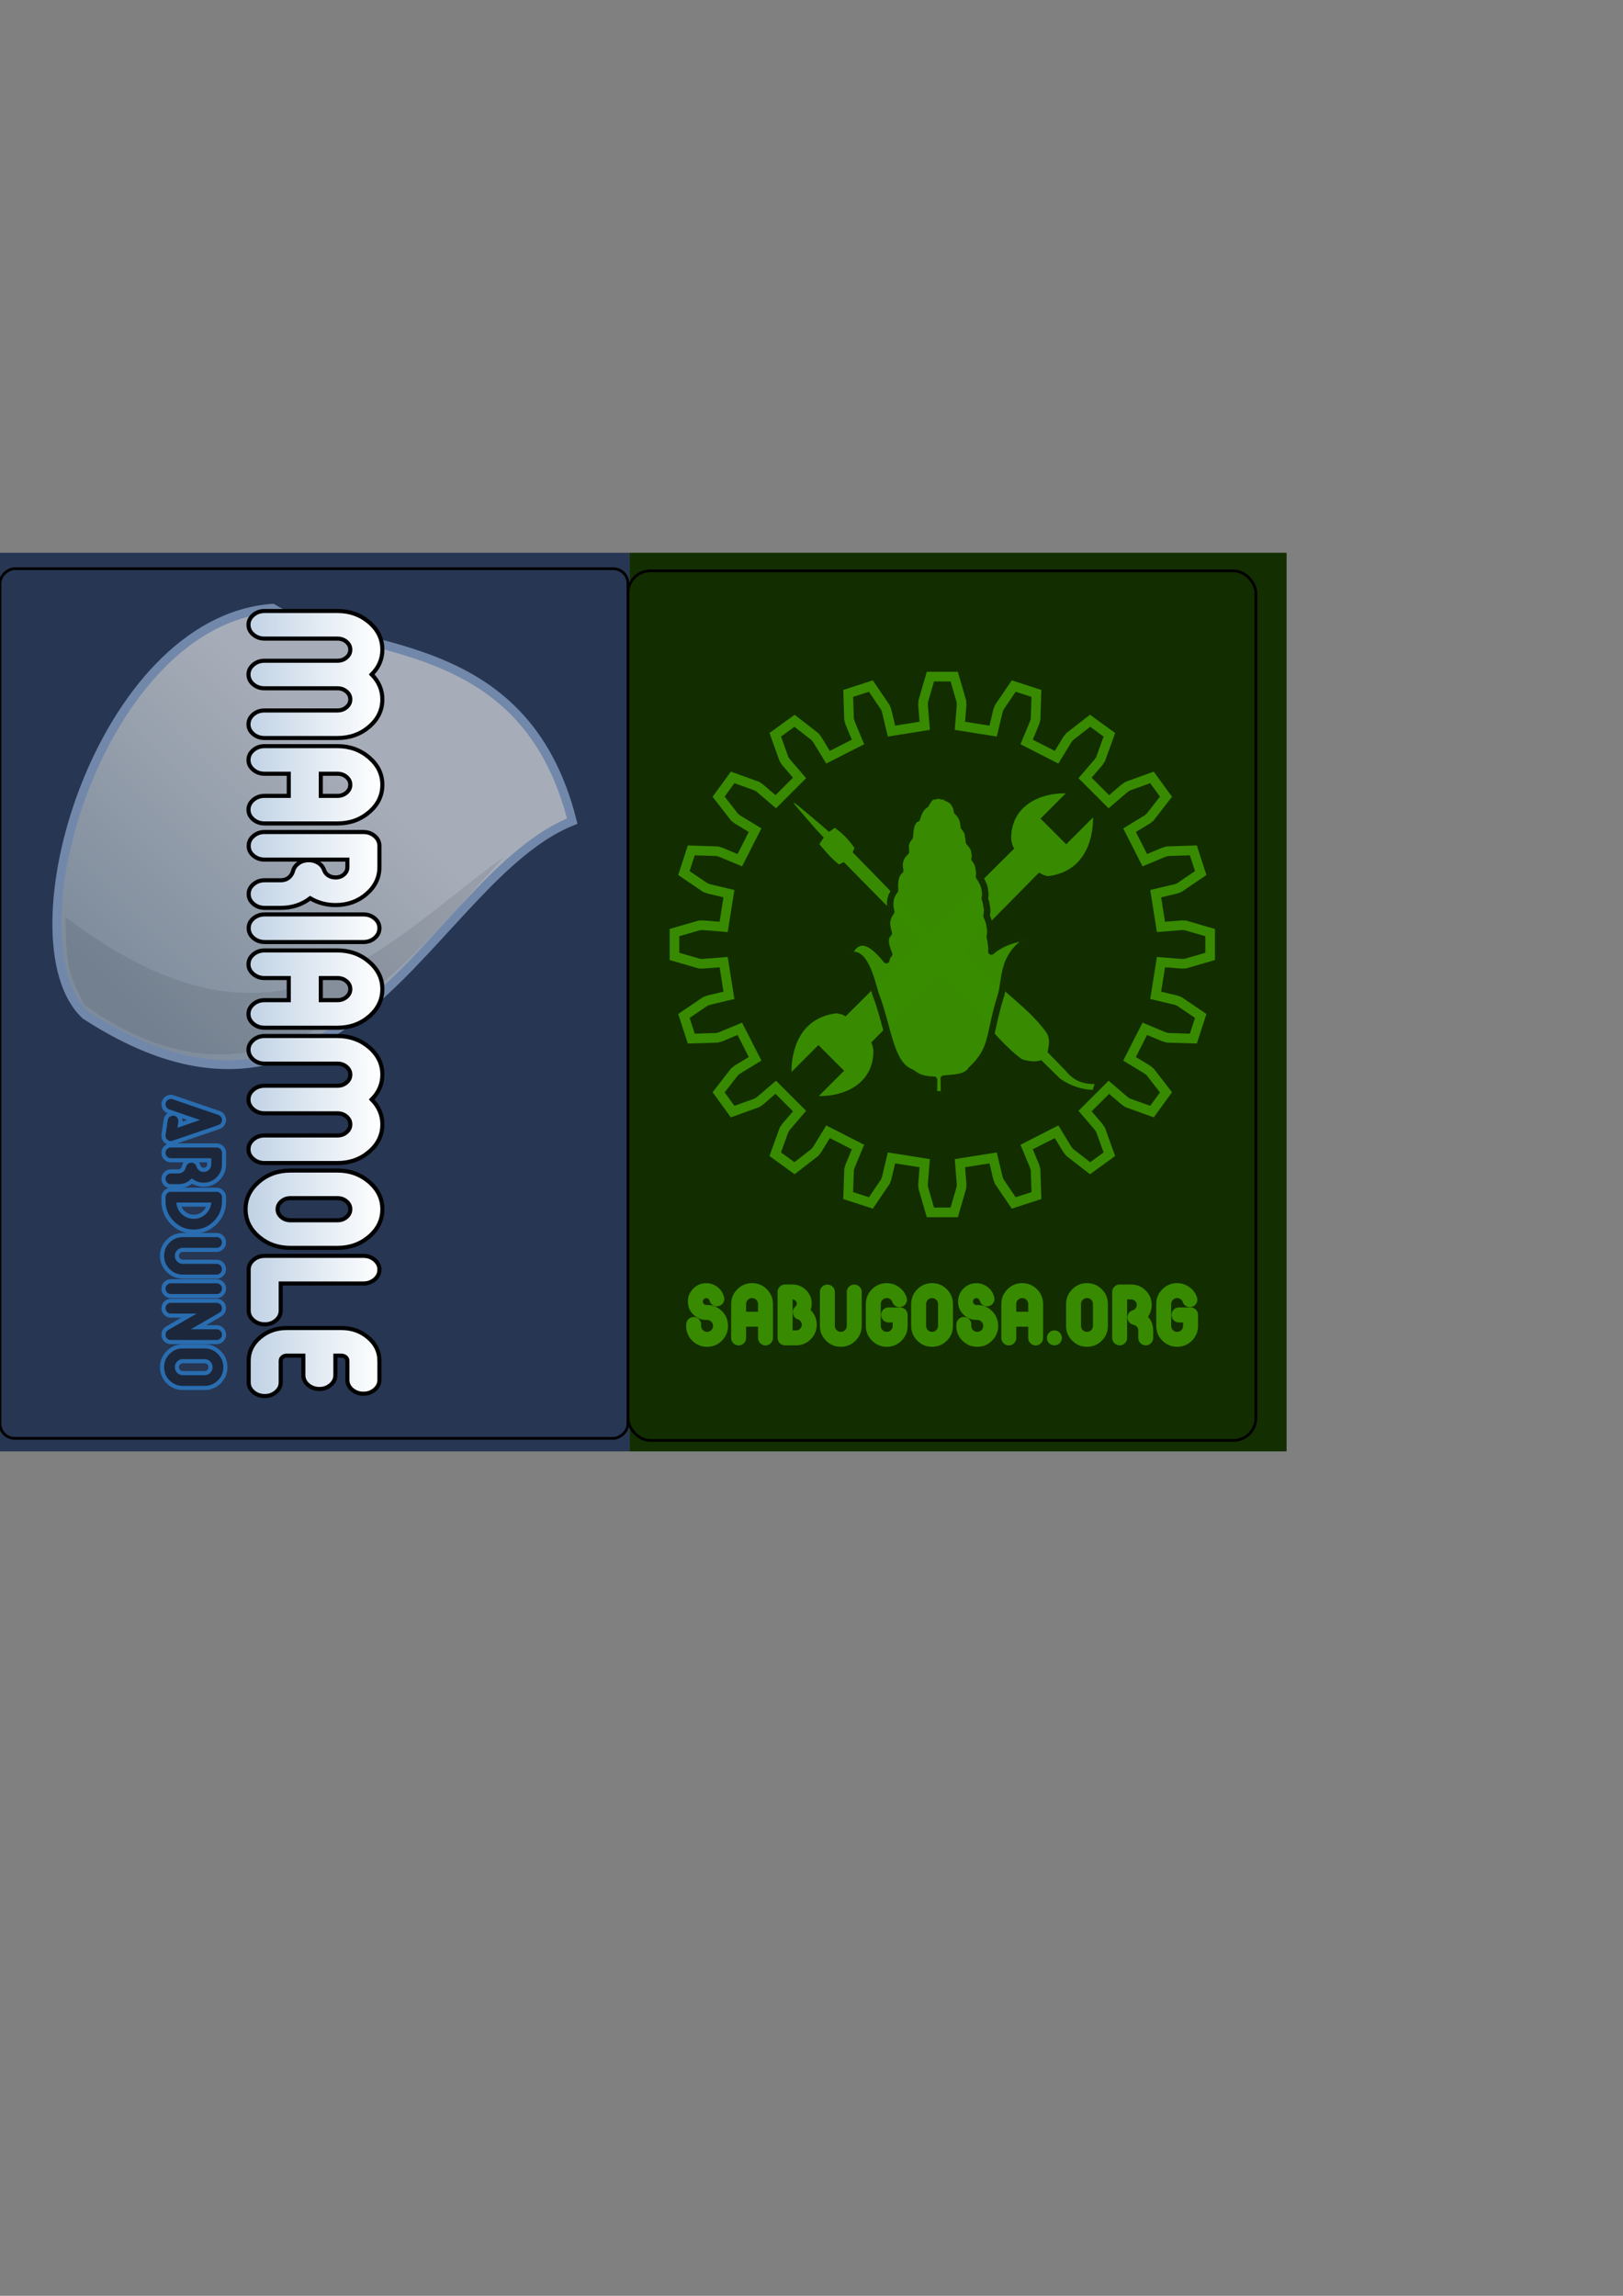 <?xml version="1.0" encoding="UTF-8" standalone="no"?>
<!-- Generator: Adobe Illustrator 17.0.0, SVG Export Plug-In . SVG Version: 6.00 Build 0)  -->

<svg
   xmlns:dc="http://purl.org/dc/elements/1.1/"
   xmlns:cc="http://creativecommons.org/ns#"
   xmlns:rdf="http://www.w3.org/1999/02/22-rdf-syntax-ns#"
   xmlns:svg="http://www.w3.org/2000/svg"
   xmlns="http://www.w3.org/2000/svg"
   xmlns:xlink="http://www.w3.org/1999/xlink"
   xmlns:sodipodi="http://sodipodi.sourceforge.net/DTD/sodipodi-0.dtd"
   xmlns:inkscape="http://www.inkscape.org/namespaces/inkscape"
   version="1.1"
   id="svg3049"
   inkscape:version="0.48.5 r10040"
   sodipodi:docname="sabugosa_logo_verde_retangular.svg"
   x="0px"
   y="0px"
   width="595.276px"
   height="841.89px"
   viewBox="0 0 595.276 841.89"
   enable-background="new 0 0 595.276 841.89"
   xml:space="preserve"><rect x="0" y="0" width="595.276" height="841.89" fill="#808080" stroke="none"/>
<defs
   id="defs2986">
	
	
		<inkscape:path-effect
   id="path-effect3880"
   bendpath-nodetypes="cc"
   vertical="false"
   scale_y_rel="false"
   prop_scale="1"
   bendpath="m 134.75,434.862 c 13.485,-129.887 146.491,-5.015 200.03,0"
   is_visible="true"
   effect="bend_path">
		</inkscape:path-effect>

		
		
			
		
			
		
			
		
			
		
		
		
		
	<linearGradient
   id="linearGradient3761-2"><stop
     style="stop-color:#ffffff;stop-opacity:1;"
     offset="0"
     id="stop3763-7" /><stop
     style="stop-color:#bfd1e4;stop-opacity:1;"
     offset="1"
     id="stop3765-5" /></linearGradient><linearGradient
   id="linearGradient3757-6"><stop
     style="stop-color:#ffffff;stop-opacity:1;"
     offset="0"
     id="stop3759-9" /><stop
     style="stop-color:#b8c6ce;stop-opacity:1;"
     offset="1"
     id="stop3761-8" /></linearGradient><linearGradient
   id="linearGradient3757"><stop
     style="stop-color:#ffffff;stop-opacity:1;"
     offset="0"
     id="stop3759" /><stop
     style="stop-color:#b8c6ce;stop-opacity:1;"
     offset="1"
     id="stop3761" /></linearGradient><linearGradient
   id="linearGradient3769-5"><stop
     style="stop-color:#ffffff;stop-opacity:1;"
     offset="0"
     id="stop3771-2" /><stop
     style="stop-color:#dec076;stop-opacity:1;"
     offset="1"
     id="stop3773-9" /></linearGradient><radialGradient
   inkscape:collect="always"
   xlink:href="#linearGradient3769"
   id="radialGradient3777"
   cx="366.259"
   cy="701.319"
   fx="366.259"
   fy="701.319"
   r="128.214"
   gradientTransform="matrix(-0.108,1.907,-1.419,-0.08,1404.826,26.135)"
   gradientUnits="userSpaceOnUse" /><linearGradient
   id="linearGradient3769"><stop
     style="stop-color:#ffffff;stop-opacity:1;"
     offset="0"
     id="stop3771" /><stop
     style="stop-color:#dec076;stop-opacity:1;"
     offset="1"
     id="stop3773" /></linearGradient><linearGradient
   id="linearGradient3757-7"><stop
     style="stop-color:#ffffff;stop-opacity:1;"
     offset="0"
     id="stop3759-4" /><stop
     style="stop-color:#b8c6ce;stop-opacity:1;"
     offset="1"
     id="stop3761-0" /></linearGradient><linearGradient
   inkscape:collect="always"
   xlink:href="#linearGradient3757-7"
   id="linearGradient5574"
   gradientUnits="userSpaceOnUse"
   x1="377.658"
   y1="627.643"
   x2="677.379"
   y2="927.643" /><linearGradient
   inkscape:collect="always"
   xlink:href="#linearGradient3761-2"
   id="linearGradient5576"
   gradientUnits="userSpaceOnUse"
   gradientTransform="matrix(0.376,0,0,0.437,-121.409,246.658)"
   x1="369.248"
   y1="137.499"
   x2="369.549"
   y2="251.005" /><linearGradient
   inkscape:collect="always"
   xlink:href="#linearGradient3757-7"
   id="linearGradient5617"
   gradientUnits="userSpaceOnUse"
   x1="377.658"
   y1="627.643"
   x2="677.379"
   y2="927.643" /><linearGradient
   inkscape:collect="always"
   xlink:href="#linearGradient3761-2"
   id="linearGradient5619"
   gradientUnits="userSpaceOnUse"
   gradientTransform="matrix(0.376,0,0,0.437,-121.409,246.658)"
   x1="369.248"
   y1="137.499"
   x2="369.549"
   y2="251.005" /><linearGradient
   inkscape:collect="always"
   xlink:href="#linearGradient3757-7-2"
   id="linearGradient5617-8"
   gradientUnits="userSpaceOnUse"
   x1="377.658"
   y1="627.643"
   x2="677.379"
   y2="927.643" /><linearGradient
   id="linearGradient3757-7-2"><stop
     style="stop-color:#ffffff;stop-opacity:1;"
     offset="0"
     id="stop3759-4-4" /><stop
     style="stop-color:#b8c6ce;stop-opacity:1;"
     offset="1"
     id="stop3761-0-5" /></linearGradient><linearGradient
   inkscape:collect="always"
   xlink:href="#linearGradient3761-2-1"
   id="linearGradient5619-5"
   gradientUnits="userSpaceOnUse"
   gradientTransform="matrix(0.376,0,0,0.437,-121.409,246.658)"
   x1="369.248"
   y1="137.499"
   x2="369.549"
   y2="251.005" /><linearGradient
   id="linearGradient3761-2-1"><stop
     style="stop-color:#ffffff;stop-opacity:1;"
     offset="0"
     id="stop3763-7-7" /><stop
     style="stop-color:#bfd1e4;stop-opacity:1;"
     offset="1"
     id="stop3765-5-1" /></linearGradient><linearGradient
   inkscape:collect="always"
   xlink:href="#linearGradient3757-7-2"
   id="linearGradient5719"
   gradientUnits="userSpaceOnUse"
   x1="377.658"
   y1="627.643"
   x2="677.379"
   y2="927.643" /><linearGradient
   inkscape:collect="always"
   xlink:href="#linearGradient3761-2-1"
   id="linearGradient5721"
   gradientUnits="userSpaceOnUse"
   gradientTransform="matrix(0.376,0,0,0.437,-121.409,246.658)"
   x1="369.248"
   y1="137.499"
   x2="369.549"
   y2="251.005" /><linearGradient
   inkscape:collect="always"
   xlink:href="#linearGradient3761-2-1"
   id="linearGradient5732"
   gradientUnits="userSpaceOnUse"
   gradientTransform="matrix(0,0.376,-0.437,0,-66.977,377.018)"
   x1="369.248"
   y1="137.499"
   x2="369.549"
   y2="251.005" /><linearGradient
   inkscape:collect="always"
   xlink:href="#linearGradient3757-7"
   id="linearGradient5795"
   gradientUnits="userSpaceOnUse"
   x1="377.658"
   y1="627.643"
   x2="677.379"
   y2="927.643" /><linearGradient
   inkscape:collect="always"
   xlink:href="#linearGradient3761-2"
   id="linearGradient5797"
   gradientUnits="userSpaceOnUse"
   gradientTransform="matrix(0.376,0,0,0.437,-121.409,246.658)"
   x1="369.248"
   y1="137.499"
   x2="369.549"
   y2="251.005" /><linearGradient
   inkscape:collect="always"
   xlink:href="#linearGradient3761-2"
   id="linearGradient5808"
   gradientUnits="userSpaceOnUse"
   gradientTransform="matrix(0,0.376,-0.437,0,199.501,224.156)"
   x1="369.248"
   y1="137.499"
   x2="369.549"
   y2="251.005" /></defs>
<sodipodi:namedview
   id="base"
   inkscape:window-x="1911"
   inkscape:window-height="1017"
   inkscape:window-width="1920"
   inkscape:current-layer="layer1"
   inkscape:window-maximized="1"
   inkscape:pageshadow="2"
   inkscape:document-units="mm"
   inkscape:pageopacity="0.0"
   inkscape:window-y="-9"
   showgrid="false"
   inkscape:cy="409.58349"
   inkscape:cx="216.89541"
   inkscape:zoom="1.4142136"
   borderopacity="1.0"
   bordercolor="#666666"
   pagecolor="#ffffff">
	</sodipodi:namedview>
<g
   id="layer1"
   inkscape:groupmode="layer"
   inkscape:label="Layer 1">
	<g
   inkscape:label="teste"
   transform="matrix(0.418,0,0,0.418,752.498,122.814)"
   id="layer5">
		</g><g
   inkscape:label="Layer 1"
   transform="matrix(0.418,0,0,0.418,752.498,122.814)"
   id="layer1-2">
		</g><g
   inkscape:label="Layer"
   transform="matrix(0.418,0,0,0.418,752.498,122.814)"
   id="layer2">
		</g><g
   id="g5777"
   transform="translate(-10,-164)"><rect
     transform="matrix(0,1,-1,0,0,0)"
     ry="0"
     y="-240.945"
     x="366.706"
     height="240.945"
     width="329.528"
     id="rect2987-2"
     style="fill:#273652;fill-opacity:1" /><rect
     transform="matrix(0,1,-1,0,0,0)"
     ry="0"
     y="-481.89"
     x="366.706"
     height="240.945"
     width="329.528"
     id="rect2987-2-7"
     style="fill:#132f00;fill-opacity:0.996" /></g><rect
   style="fill:#132f00;fill-opacity:0.996;stroke:#000000;stroke-opacity:1"
   id="rect3048"
   width="230.315"
   height="318.898"
   x="230.315"
   y="209.319"
   ry="8.25" /><g
   id="g3040"
   transform="matrix(0.94,0,0,0.94,33.037,79.137)"><path
     id="path3041-0-7-1-8"
     inkscape:connector-curvature="0"
     inkscape:export-filename="c:\Users\aporto\Desktop\carimbo.png"
     inkscape:export-xdpi="92.870003"
     inkscape:export-ydpi="92.870003"
     d="m 274.505,228.953 c -0.093,0.315 2.935,3.683 8.519,10.136 l 3.245,3.465 -1.696,2.58 c 2.161,2.554 4.077,5.014 7.634,7.924 l 1.918,-0.922 34.703,35.273 c -1.674,2.172 -3.707,4.014 -7.007,4.534 0.899,1.728 1.996,3.17 3.798,3.612 l 3.356,-0.553 c 13.839,8.637 21.693,24.466 34.593,34.02 2.774,0.879 5.331,1.151 7.56,0.368 l 7.45,7.298 c 4.225,2.841 8.428,4.14 12.649,4.312 0.223,-0.773 0.462,-1.537 0.738,-2.285 -4.188,0.06 -8.207,-1.198 -11.248,-5.123 l -7.081,-7.261 c 0.3,-2.366 1.15,-4.622 -0.258,-7.335 -8.166,-11.875 -22.322,-18.555 -33.376,-35.162 l 0.184,-3.428 c -0.483,-1.631 -1.013,-3.247 -3.098,-3.612 -1.26,3.181 -2.909,5.375 -4.684,7.224 l -34.851,-35.716 0.701,-1.732 c -3.38,-4.644 -5.538,-6.244 -7.671,-7.814 l -2.25,1.585 -3.577,-3.096 c -6.948,-5.883 -10.16,-8.608 -10.253,-8.293 z"
     style="fill:#398c00;fill-opacity:0.996" /><g
     id="g3898-4-4-7-8"
     transform="matrix(0.531,0.531,-0.531,0.531,318.829,5.426)"
     inkscape:export-filename="c:\Users\aporto\Desktop\carimbo.png"
     inkscape:export-xdpi="92.870003"
     inkscape:export-ydpi="92.870003">
			<path
   id="path3043-5-0-4-2"
   inkscape:connector-curvature="0"
   d="m 284.171,147.579 v 19.765 h -18.866 v -18.548 c -9.212,8.816 -15.906,24.467 -3.281,36.805 1.441,1.099 2.904,2.129 4.622,2.395 l -0.309,123.635 c -2.595,0.531 -3.212,1.458 -4.525,2.245 -11.235,14.436 -3.936,29.11 5.08,38.022 v -19.765 h 18.866 v 18.575 c 9.212,-8.816 15.906,-24.493 3.281,-36.832 -1.096,-0.765 -2.058,-1.598 -3.689,-2.095 l -0.757,-124.084 c 1.958,-0.434 3.572,-1.097 4.683,-2.095 11.237,-14.437 3.911,-29.11 -5.105,-38.023 z"
   style="fill:#398c00;fill-opacity:0.996" />
		</g><path
     id="rect3960-0-4"
     sodipodi:nodetypes="ccccccccccccccccccccccccccccccccccccccccccccccccccccccccc"
     inkscape:connector-curvature="0"
     inkscape:export-filename="c:\Users\aporto\Desktop\carimbo.png"
     inkscape:export-xdpi="92.870003"
     inkscape:export-ydpi="92.870003"
     d="m 333.49,225.727 c -0.523,0.079 -1.328,0.48 -2.314,0.485 -0.545,-0.064 -1.011,0.018 -1.419,0.224 -1.017,-0.006 -1.68,0.353 -2.128,0.896 v -0.336 c -0.395,-0.218 -0.563,0.441 -0.672,1.344 -0.352,0.264 -0.615,0.719 -0.784,1.269 -1.361,0.912 -2.644,2.184 -3.546,5.562 -1.631,0.6 -2.656,2.685 -2.762,7.13 -2.263,2.689 -1.518,4.121 -1.53,5.86 -2.247,1.967 -2.917,4.398 -2.239,7.279 -1.692,1.338 -2.307,3.965 -2.016,7.69 -2.25,2.829 -2.12,5.624 -1.493,8.399 -2.69,3.866 -1.439,5.937 -0.933,8.361 -1.995,1.894 -1.243,4.904 0.149,8.175 -0.605,0.593 -0.969,1.356 -1.12,2.314 -8.148,-10.339 -12.508,-7.518 -15.155,-1.419 6.886,-4.023 9.78,11.17 10.974,14.707 4.9,12.51 5.629,27.041 13.475,30.273 1.514,0.577 2.432,2.417 7.092,2.949 0.178,0.072 0.385,0.085 0.597,0.037 0.519,0.045 1.033,0.101 1.643,0.112 l -0.074,5.637 3.994,0.112 -0.112,-6.196 c 3.856,-0.338 8.785,-0.303 10.676,-3.471 8.636,-8.037 6.791,-13.18 11.273,-27.847 2.636,-7.068 -0.435,-17.943 14.446,-24.786 -6.71,1.387 -12.38,1.964 -17.843,6.533 0.114,-0.762 0.106,-1.717 -0.149,-3.098 -0.054,-0.71 -0.208,-1.604 -0.485,-2.688 0.366,-1.522 0.292,-2.816 0,-3.994 -0.131,-1.496 -0.693,-2.787 -1.232,-4.069 0.335,-1.78 0.247,-2.947 0,-3.92 -0.087,-1.218 -0.428,-2.074 -0.709,-3.024 0.305,-0.942 0.295,-1.924 0.037,-2.949 -0.057,-1.742 -0.994,-3.602 -2.277,-5.525 0.167,-0.992 0.165,-1.965 -0.112,-2.949 -0.064,-1.305 -0.536,-2.596 -1.643,-3.882 0.283,-0.775 0.26,-1.549 0,-2.314 0.06,-1.452 -0.87,-2.904 -2.202,-4.33 0.025,-0.858 -0.099,-1.52 -0.261,-2.053 -0.115,-2.057 -0.946,-2.789 -1.68,-3.77 -0.032,-0.227 -0.064,-0.449 -0.112,-0.672 -0.159,-1.943 -0.792,-3.789 -2.575,-5.375 -0.081,-0.923 -0.279,-1.825 -0.896,-2.613 -0.186,-0.52 -0.523,-1.028 -1.045,-1.493 0.015,-0.698 -0.127,-0.577 -0.411,-0.299 -0.469,-0.338 -1.022,-0.644 -1.792,-0.933 0.152,-1.176 -0.112,-1.423 -0.635,-1.344 l 0,-4.2e-4 z m -1.045,0.373 c 0.19,0.023 0.363,0.174 0.485,0.411 -0.232,-0.038 -0.484,-0.068 -0.746,-0.075 v -0.299 c 0.102,-0.043 0.176,-0.048 0.262,-0.037 l 0,0 z"
     style="fill:#398c00;fill-opacity:0.996;stroke:#132f00;stroke-width:2.539;stroke-linecap:round;stroke-linejoin:round;stroke-opacity:0.996" /><g
     id="g16827-9-5"
     transform="matrix(0.931,0,0,0.931,405.988,448.134)"
     inkscape:export-filename="c:\Users\aporto\Desktop\carimbo.png"
     inkscape:export-xdpi="92.870003"
     inkscape:export-ydpi="92.870003"
     inkscape:label="Gear20">
			
				<path
   id="path16829-4-5"
   inkscape:connector-curvature="0"
   d="m 12.733,-183.381 8.636,-0.695 1.561,0.058 10.418,3.02 v 9.988 l -10.418,3.02 -1.561,0.058 -8.636,-0.695 -2.205,13.923 8.427,2.008 1.466,0.538 8.975,6.092 -3.086,9.498 -10.842,-0.346 -1.503,-0.428 -7.997,-3.329 -6.4,12.56 7.395,4.513 1.229,0.965 6.653,8.568 -5.87,8.079 -10.204,-3.68 -1.297,-0.87 -6.577,-5.638 -9.968,9.968 5.638,6.577 0.87,1.297 3.68,10.204 -8.079,5.87 -8.568,-6.653 -0.965,-1.229 -4.513,-7.395 -12.56,6.4 3.329,7.997 0.428,1.503 0.346,10.842 -9.498,3.086 -6.092,-8.975 -0.538,-1.466 -2.008,-8.427 -13.923,2.205 0.695,8.636 -0.058,1.561 -3.02,10.418 h -9.988 l -3.02,-10.418 -0.058,-1.561 0.695,-8.636 -13.923,-2.205 -2.008,8.427 -0.538,1.466 -6.092,8.975 -9.498,-3.086 0.346,-10.842 0.428,-1.503 3.329,-7.997 -12.56,-6.4 -4.513,7.395 -0.965,1.229 -8.568,6.653 -8.079,-5.87 3.68,-10.204 0.87,-1.297 5.638,-6.577 -9.968,-9.968 -6.577,5.638 -1.297,0.87 -10.204,3.68 -5.87,-8.079 6.653,-8.568 1.229,-0.965 7.395,-4.513 -6.4,-12.56 -7.997,3.329 -1.503,0.428 -10.842,0.346 -3.086,-9.498 8.975,-6.092 1.466,-0.538 8.427,-2.008 -2.205,-13.923 -8.636,0.695 -1.561,-0.058 -10.418,-3.02 v -9.988 l 10.418,-3.02 1.561,-0.058 8.636,0.695 2.205,-13.923 -8.427,-2.008 -1.466,-0.538 -8.975,-6.092 3.086,-9.498 10.842,0.346 1.503,0.428 7.997,3.329 6.4,-12.56 -7.395,-4.513 -1.229,-0.965 -6.653,-8.568 5.87,-8.079 10.204,3.68 1.297,0.87 6.577,5.638 9.968,-9.968 -5.638,-6.577 -0.87,-1.297 -3.68,-10.204 8.079,-5.87 8.568,6.653 0.965,1.229 4.513,7.395 12.56,-6.4 -3.329,-7.997 -0.428,-1.503 -0.346,-10.842 9.498,-3.086 6.092,8.975 0.538,1.466 2.008,8.427 13.923,-2.205 -0.695,-8.636 0.058,-1.561 3.02,-10.418 h 9.988 l 3.02,10.418 0.058,1.561 -0.695,8.636 13.923,2.205 2.008,-8.427 0.538,-1.466 6.092,-8.975 9.498,3.086 -0.346,10.842 -0.428,1.503 -3.329,7.997 12.56,6.4 4.513,-7.395 0.965,-1.229 8.568,-6.653 8.079,5.87 -3.68,10.204 -0.87,1.297 -5.638,6.577 9.968,9.968 6.577,-5.638 1.297,-0.87 10.204,-3.68 5.87,8.079 -6.653,8.568 -1.229,0.965 -7.395,4.513 6.4,12.56 7.997,-3.329 1.503,-0.428 10.842,-0.346 3.086,9.498 -8.975,6.092 -1.466,0.538 -8.427,2.008 2.205,13.923 z"
   style="fill:none;stroke:#398c00;stroke-width:4.035;stroke-opacity:0.996" />
		</g></g><g
   id="text3805"
   transform="matrix(0.357,0,0,0.357,275.503,343.656)">
			<path
   style="fill:#398c00;fill-opacity:0.996"
   d="m -66.611,397.026 c 0.218,-2.075 1.147,-3.781 2.786,-5.119 1.639,-1.338 3.496,-1.898 5.57,-1.68 2.13,0.218 3.863,1.147 5.2,2.786 1.337,1.639 1.897,3.522 1.678,5.65 -0.055,0.165 -0.083,0.438 -0.082,0.82 0.11,1.748 0.779,3.195 2.008,4.342 1.229,1.146 2.689,1.692 4.381,1.637 1.748,-0.108 3.195,-0.763 4.342,-1.965 1.091,-1.256 1.637,-2.731 1.637,-4.424 -0.108,-1.693 -0.777,-3.113 -2.006,-4.259 -1.229,-1.146 -2.689,-1.692 -4.381,-1.637 -5.188,0.163 -9.693,-1.53 -13.515,-5.079 -3.823,-3.549 -5.816,-7.917 -5.98,-13.104 -0.164,-5.187 1.529,-9.691 5.078,-13.514 3.549,-3.823 7.918,-5.816 13.105,-5.979 4.423,-0.165 8.422,1.091 11.999,3.767 3.577,2.676 5.884,6.171 6.923,10.483 0.545,2.021 0.272,3.947 -0.82,5.775 -1.092,1.829 -2.675,2.989 -4.752,3.481 -2.02,0.547 -3.944,0.274 -5.773,-0.819 -1.829,-1.092 -2.989,-2.676 -3.481,-4.751 -0.218,-0.765 -0.655,-1.406 -1.311,-1.925 -0.656,-0.518 -1.42,-0.751 -2.293,-0.697 -0.928,0.055 -1.734,0.437 -2.416,1.147 -0.682,0.71 -0.997,1.529 -0.944,2.457 0.055,0.983 0.437,1.802 1.147,2.457 0.71,0.655 1.529,0.982 2.457,0.982 5.952,-0.218 11.099,1.693 15.44,5.734 4.341,4.041 6.621,9.038 6.839,14.99 0.163,5.951 -1.776,11.083 -5.817,15.398 -4.039,4.369 -9.008,6.636 -14.905,6.799 -5.952,0.218 -11.099,-1.693 -15.44,-5.734 -4.341,-4.041 -6.621,-9.037 -6.839,-14.988 0.003,-1.365 0.057,-2.376 0.165,-3.031 l 0,0 z"
   inkscape:connector-curvature="0"
   id="path3837" />
			<path
   style="fill:#398c00;fill-opacity:0.996"
   d="m 0.939,355.418 c 5.951,0 11.015,2.102 15.193,6.306 4.178,4.204 6.266,9.255 6.267,15.153 v 34.812 c 0,2.13 -0.751,3.945 -2.252,5.447 -1.501,1.501 -3.29,2.252 -5.364,2.252 -2.13,0 -3.946,-0.751 -5.448,-2.252 -1.502,-1.501 -2.253,-3.317 -2.253,-5.447 V 400.138 H -5.205 v 11.551 c 0,2.13 -0.751,3.945 -2.252,5.447 -1.501,1.501 -3.29,2.252 -5.364,2.252 -2.13,0 -3.945,-0.751 -5.447,-2.252 -1.501,-1.501 -2.252,-3.317 -2.252,-5.447 v -34.812 c 0,-5.897 2.102,-10.948 6.307,-15.153 4.203,-4.204 9.254,-6.306 15.152,-6.306 z m -6.144,29.405 H 7.08 v -7.946 c 0,-1.693 -0.6,-3.14 -1.801,-4.341 -1.201,-1.201 -2.648,-1.801 -4.341,-1.801 -1.693,0 -3.14,0.6 -4.342,1.801 -1.202,1.201 -1.802,2.648 -1.802,4.341 v 7.946 z"
   inkscape:connector-curvature="0"
   id="path3839" />
			<path
   style="fill:#398c00;fill-opacity:0.996"
   d="m 61.064,383.021 c 4.204,4.204 6.306,9.228 6.307,15.07 0,5.842 -2.075,10.839 -6.225,14.989 -4.15,4.15 -9.147,6.225 -14.989,6.225 H 34.853 c -2.13,0 -3.945,-0.751 -5.447,-2.252 -1.501,-1.501 -2.252,-3.317 -2.252,-5.447 v -47.18 c 0,-2.075 0.751,-3.863 2.252,-5.364 1.501,-1.501 3.317,-2.252 5.447,-2.252 h 7.454 c 5.516,0 10.212,1.911 14.089,5.734 3.877,3.823 5.815,8.437 5.815,13.843 0.001,2.238 -0.382,4.449 -1.147,6.634 l 0,0 z m -14.907,20.966 c 1.638,0 3.031,-0.573 4.178,-1.72 1.147,-1.146 1.721,-2.539 1.721,-4.177 0,-1.201 -0.369,-2.307 -1.106,-3.317 -0.737,-1.01 -1.707,-1.733 -2.908,-2.17 -2.785,-0.928 -4.478,-2.84 -5.079,-5.734 -0.545,-2.95 0.274,-5.379 2.457,-7.289 0.983,-0.82 1.475,-1.885 1.475,-3.195 0,-1.093 -0.437,-2.063 -1.31,-2.91 -0.873,-0.846 -1.884,-1.296 -3.032,-1.35 v 31.86 h 3.604 z"
   inkscape:connector-curvature="0"
   id="path3841" />
			<path
   style="fill:#398c00;fill-opacity:0.996"
   d="m 70.665,364.509 c 0,-2.13 0.751,-3.931 2.252,-5.405 1.501,-1.474 3.289,-2.211 5.364,-2.211 2.13,0 3.945,0.737 5.447,2.211 1.501,1.474 2.252,3.276 2.252,5.405 v 34.812 c 0,1.691 0.601,3.138 1.802,4.339 1.201,1.201 2.649,1.802 4.342,1.802 1.693,0 3.14,-0.601 4.341,-1.802 1.201,-1.201 1.801,-2.648 1.801,-4.339 v -34.812 c 0,-2.13 0.751,-3.931 2.253,-5.405 1.502,-1.474 3.318,-2.211 5.448,-2.211 2.075,0 3.863,0.737 5.364,2.211 1.501,1.474 2.252,3.276 2.252,5.405 v 34.812 c 0,5.897 -2.102,10.948 -6.307,15.153 -4.204,4.204 -9.255,6.307 -15.153,6.307 -5.952,0 -11.017,-2.102 -15.194,-6.307 -4.177,-4.204 -6.265,-9.255 -6.265,-15.153 l 0.001,-34.812 z"
   inkscape:connector-curvature="0"
   id="path3843" />
			<path
   style="fill:#398c00;fill-opacity:0.996"
   d="m 160.769,388.097 v 11.223 c 0,5.897 -2.089,10.948 -6.267,15.153 -4.178,4.204 -9.242,6.307 -15.193,6.307 -5.897,0 -10.949,-2.102 -15.154,-6.307 -4.205,-4.204 -6.308,-9.255 -6.308,-15.153 v -22.444 c 0,-5.952 2.103,-11.017 6.308,-15.194 4.205,-4.177 9.256,-6.265 15.154,-6.265 4.586,0 8.749,1.338 12.489,4.013 3.74,2.675 6.348,6.17 7.823,10.485 0.71,2.02 0.601,3.971 -0.327,5.855 -0.928,1.884 -2.403,3.181 -4.423,3.891 -2.021,0.71 -3.973,0.601 -5.857,-0.327 -1.884,-0.928 -3.181,-2.402 -3.891,-4.422 -0.382,-1.256 -1.119,-2.267 -2.211,-3.031 -1.092,-0.764 -2.293,-1.146 -3.603,-1.146 -1.693,0 -3.14,0.6 -4.342,1.801 -1.202,1.201 -1.802,2.648 -1.802,4.341 v 22.444 c 0,1.691 0.601,3.138 1.802,4.339 1.201,1.201 2.648,1.802 4.341,1.802 1.692,0 3.139,-0.601 4.341,-1.802 1.201,-1.201 1.802,-2.648 1.802,-4.339 v -3.522 h -4.339 c -2.076,0 -3.865,-0.751 -5.367,-2.253 -1.501,-1.502 -2.252,-3.318 -2.252,-5.448 0,-2.13 0.751,-3.945 2.252,-5.447 1.501,-1.501 3.29,-2.252 5.367,-2.252 h 12.038 c 2.076,0 3.865,0.751 5.367,2.252 1.501,1.501 2.252,3.317 2.252,5.446 l 0,0 z"
   inkscape:connector-curvature="0"
   id="path3845" />
			<path
   style="fill:#398c00;fill-opacity:0.996"
   d="m 192.004,399.321 v -22.444 c 0,-1.693 -0.601,-3.14 -1.802,-4.341 -1.202,-1.201 -2.648,-1.801 -4.341,-1.801 -1.692,0 -3.139,0.6 -4.341,1.801 -1.202,1.201 -1.802,2.648 -1.802,4.341 v 22.444 c 0,1.691 0.601,3.138 1.802,4.339 1.201,1.201 2.648,1.802 4.341,1.802 1.692,0 3.139,-0.601 4.341,-1.802 1.201,-1.201 1.802,-2.648 1.802,-4.339 z m 15.318,-22.444 v 22.444 c 0,5.951 -2.089,11.015 -6.267,15.193 -4.178,4.178 -9.242,6.267 -15.193,6.267 -5.897,0 -10.949,-2.089 -15.154,-6.267 -4.205,-4.178 -6.308,-9.242 -6.308,-15.193 v -22.444 c 0,-5.897 2.103,-10.948 6.308,-15.153 4.205,-4.204 9.256,-6.306 15.154,-6.307 5.951,0 11.015,2.102 15.193,6.307 4.178,4.204 6.267,9.255 6.267,15.153 z"
   inkscape:connector-curvature="0"
   id="path3847" />
			<path
   style="fill:#398c00;fill-opacity:0.996"
   d="m 210.946,397.026 c 0.218,-2.075 1.147,-3.781 2.786,-5.119 1.639,-1.338 3.496,-1.898 5.57,-1.68 2.13,0.218 3.863,1.147 5.2,2.786 1.337,1.639 1.897,3.522 1.678,5.65 -0.055,0.165 -0.082,0.438 -0.082,0.82 0.11,1.748 0.779,3.195 2.008,4.342 1.229,1.146 2.689,1.692 4.381,1.637 1.748,-0.108 3.195,-0.763 4.342,-1.965 1.091,-1.256 1.637,-2.731 1.637,-4.424 -0.108,-1.693 -0.777,-3.113 -2.006,-4.259 -1.229,-1.146 -2.689,-1.692 -4.381,-1.637 -5.188,0.163 -9.693,-1.53 -13.515,-5.079 -3.823,-3.549 -5.816,-7.917 -5.98,-13.104 -0.164,-5.187 1.529,-9.691 5.078,-13.514 3.549,-3.823 7.918,-5.816 13.105,-5.979 4.423,-0.165 8.422,1.091 11.999,3.767 3.577,2.676 5.884,6.171 6.923,10.483 0.545,2.021 0.272,3.947 -0.82,5.775 -1.092,1.829 -2.675,2.989 -4.752,3.481 -2.02,0.547 -3.944,0.274 -5.773,-0.819 -1.829,-1.092 -2.989,-2.676 -3.481,-4.751 -0.218,-0.765 -0.655,-1.406 -1.311,-1.925 -0.656,-0.518 -1.42,-0.751 -2.293,-0.697 -0.928,0.055 -1.734,0.437 -2.416,1.147 -0.682,0.71 -0.997,1.529 -0.944,2.457 0.055,0.983 0.437,1.802 1.147,2.457 0.71,0.655 1.529,0.982 2.457,0.982 5.952,-0.218 11.099,1.693 15.44,5.734 4.341,4.041 6.621,9.038 6.839,14.99 0.163,5.951 -1.776,11.083 -5.817,15.398 -4.039,4.369 -9.008,6.636 -14.905,6.799 -5.952,0.218 -11.099,-1.693 -15.44,-5.734 -4.341,-4.041 -6.621,-9.037 -6.839,-14.988 0.003,-1.365 0.057,-2.376 0.165,-3.031 l 0,0 z"
   inkscape:connector-curvature="0"
   id="path3849" />
			<path
   style="fill:#398c00;fill-opacity:0.996"
   d="m 278.496,355.418 c 5.951,0 11.015,2.102 15.193,6.306 4.178,4.204 6.267,9.255 6.267,15.153 v 34.812 c 0,2.13 -0.751,3.945 -2.252,5.447 -1.501,1.501 -3.29,2.252 -5.364,2.252 -2.13,0 -3.946,-0.751 -5.448,-2.252 -1.502,-1.501 -2.253,-3.317 -2.253,-5.447 v -11.551 h -12.286 v 11.551 c 0,2.13 -0.751,3.945 -2.252,5.447 -1.501,1.501 -3.289,2.252 -5.364,2.252 -2.13,0 -3.945,-0.751 -5.447,-2.252 -1.501,-1.501 -2.252,-3.317 -2.252,-5.447 v -34.812 c 0,-5.897 2.102,-10.948 6.307,-15.153 4.202,-4.204 9.253,-6.306 15.151,-6.306 z m -6.144,29.405 h 12.286 v -7.946 c 0,-1.693 -0.6,-3.14 -1.801,-4.341 -1.201,-1.201 -2.648,-1.801 -4.341,-1.801 -1.693,0 -3.14,0.6 -4.342,1.801 -1.202,1.201 -1.802,2.648 -1.802,4.341 l 0,7.946 z"
   inkscape:connector-curvature="0"
   id="path3851" />
			<path
   style="fill:#398c00;fill-opacity:0.996"
   d="m 316.997,406.242 c 1.475,1.501 2.212,3.317 2.212,5.447 0,2.13 -0.737,3.931 -2.211,5.405 -1.474,1.474 -3.276,2.211 -5.405,2.211 -2.129,0 -3.946,-0.737 -5.448,-2.211 -1.502,-1.474 -2.253,-3.276 -2.253,-5.405 0,-2.13 0.751,-3.946 2.253,-5.448 1.502,-1.502 3.318,-2.253 5.448,-2.253 2.13,0 3.931,0.751 5.404,2.254 z"
   inkscape:connector-curvature="0"
   id="path3853" />
			<path
   style="fill:#398c00;fill-opacity:0.996"
   d="m 351.179,399.321 v -22.444 c 0,-1.693 -0.601,-3.14 -1.802,-4.341 -1.202,-1.201 -2.648,-1.801 -4.341,-1.801 -1.692,0 -3.139,0.6 -4.341,1.801 -1.202,1.201 -1.802,2.648 -1.802,4.341 v 22.444 c 0,1.691 0.601,3.138 1.802,4.339 1.201,1.201 2.648,1.802 4.341,1.802 1.692,0 3.139,-0.601 4.341,-1.802 1.202,-1.201 1.802,-2.648 1.802,-4.339 z m 15.318,-22.444 v 22.444 c 0,5.951 -2.089,11.015 -6.267,15.193 -4.178,4.178 -9.242,6.267 -15.193,6.267 -5.897,0 -10.949,-2.089 -15.154,-6.267 -4.205,-4.178 -6.308,-9.242 -6.308,-15.193 v -22.444 c 0,-5.897 2.103,-10.948 6.308,-15.153 4.205,-4.204 9.256,-6.306 15.154,-6.307 5.951,0 11.015,2.102 15.193,6.307 4.178,4.204 6.267,9.255 6.267,15.153 z"
   inkscape:connector-curvature="0"
   id="path3855" />
			<path
   style="fill:#398c00;fill-opacity:0.996"
   d="m 411.485,377.779 c 0,4.423 -1.256,8.463 -3.767,12.121 3.549,3.986 5.324,8.655 5.324,14.008 v 7.781 c 0,2.075 -0.751,3.863 -2.252,5.364 -1.501,1.501 -3.317,2.252 -5.447,2.252 -2.076,0 -3.865,-0.751 -5.367,-2.252 -1.501,-1.501 -2.252,-3.289 -2.252,-5.364 v -7.781 c 0,-1.42 -0.464,-2.649 -1.392,-3.687 -0.928,-1.038 -2.184,-1.748 -3.767,-2.13 -1.693,-0.382 -3.1,-1.241 -4.219,-2.58 -1.12,-1.338 -1.707,-2.881 -1.761,-4.628 -0.054,-1.747 0.424,-3.331 1.434,-4.75 1.01,-1.42 2.361,-2.375 4.054,-2.867 1.256,-0.382 2.253,-1.064 2.991,-2.047 0.737,-0.983 1.106,-2.13 1.106,-3.439 0,-1.585 -0.56,-2.923 -1.68,-4.014 -1.12,-1.091 -2.471,-1.637 -4.054,-1.637 h -4.177 v 39.561 c 0,2.075 -0.737,3.863 -2.212,5.364 -1.475,1.501 -3.277,2.252 -5.407,2.252 -2.13,0 -3.945,-0.751 -5.447,-2.252 -1.501,-1.501 -2.252,-3.289 -2.252,-5.364 v -47.18 c 0,-2.13 0.751,-3.945 2.252,-5.447 1.501,-1.501 3.317,-2.252 5.447,-2.252 h 11.796 c 5.787,0 10.742,2.048 14.865,6.143 4.123,4.094 6.184,9.036 6.184,14.825 l 0,0 z"
   inkscape:connector-curvature="0"
   id="path3857" />
			<path
   style="fill:#398c00;fill-opacity:0.996"
   d="m 459.123,388.097 v 11.223 c 0,5.897 -2.089,10.948 -6.267,15.153 -4.178,4.204 -9.242,6.307 -15.193,6.307 -5.897,0 -10.949,-2.102 -15.154,-6.307 -4.205,-4.204 -6.308,-9.255 -6.308,-15.153 v -22.444 c 0,-5.952 2.103,-11.017 6.308,-15.194 4.205,-4.177 9.256,-6.265 15.154,-6.265 4.586,0 8.749,1.338 12.489,4.013 3.74,2.675 6.348,6.17 7.823,10.485 0.71,2.02 0.601,3.971 -0.327,5.855 -0.928,1.884 -2.403,3.181 -4.423,3.891 -2.021,0.71 -3.973,0.601 -5.857,-0.327 -1.884,-0.928 -3.181,-2.402 -3.891,-4.422 -0.382,-1.256 -1.119,-2.267 -2.211,-3.031 -1.092,-0.764 -2.293,-1.146 -3.603,-1.146 -1.693,0 -3.14,0.6 -4.342,1.801 -1.201,1.201 -1.802,2.648 -1.802,4.341 v 22.444 c 0,1.691 0.601,3.138 1.802,4.339 1.201,1.201 2.648,1.802 4.341,1.802 1.692,0 3.139,-0.601 4.341,-1.802 1.201,-1.201 1.802,-2.648 1.802,-4.339 v -3.522 h -4.339 c -2.076,0 -3.865,-0.751 -5.367,-2.253 -1.501,-1.502 -2.252,-3.318 -2.252,-5.448 0,-2.13 0.751,-3.945 2.252,-5.447 1.501,-1.501 3.29,-2.252 5.367,-2.252 h 12.038 c 2.076,0 3.865,0.751 5.367,2.252 1.501,1.501 2.252,3.317 2.252,5.446 l 0,0 z"
   inkscape:connector-curvature="0"
   id="path3859" />
		</g>
<rect
   style="fill:#273652;fill-opacity:1;stroke:#000000;stroke-opacity:1"
   id="rect2987"
   width="318.898"
   height="230.315"
   x="208.552"
   y="-230.315"
   ry="5.385"
   transform="matrix(0,1,-1,0,0,0)" /><g
   id="g3778-9"
   transform="matrix(0,0.286,-0.286,0,303.701,168.722)"
   inkscape:export-xdpi="51.82"
   inkscape:export-ydpi="51.82"
   inkscape:export-filename="c:\Users\aporto\Desktop\maria_mole_logo.png"
   style="opacity:0.592"><path
     inkscape:export-ydpi="16.59"
     inkscape:export-xdpi="16.59"
     inkscape:export-filename="D:\Projetos\software\projetos\cbuilder_2009\MariaMole\code\images\edit\mariamole_logo.png"
     sodipodi:nodetypes="cccc"
     inkscape:connector-curvature="0"
     id="path2985-4"
     d="M 190,712.362 C 252.276,611.498 216.186,390.223 462.857,328.076 535.342,509.129 926.177,621.76 711.429,952.362 615.453,1054.308 206.082,933.627 190,712.362 z"
     style="fill:url(#linearGradient5795);fill-opacity:1;stroke:#a6c1e8;stroke-width:11.4;stroke-linecap:butt;stroke-linejoin:miter;stroke-miterlimit:4;stroke-opacity:1;stroke-dasharray:none" /><path
     inkscape:export-ydpi="16.59"
     inkscape:export-xdpi="16.59"
     inkscape:export-filename="D:\Projetos\software\projetos\cbuilder_2009\MariaMole\code\images\edit\mariamole_logo.png"
     sodipodi:nodetypes="cccc"
     inkscape:connector-curvature="0"
     id="path3765-8"
     d="m 508.571,415.219 c 136.327,125.959 365.066,293.567 190,538.571 -42.94,21.15 -46.367,22.691 -112.857,24.286 210.102,-275.937 31.321,-409.939 -77.143,-562.857 z"
     style="fill:#000000;fill-opacity:0.101;stroke:none" /></g><path
   style="font-size:40px;font-style:normal;font-weight:normal;line-height:125%;letter-spacing:0px;word-spacing:0px;fill:url(#linearGradient5808);fill-opacity:1;stroke:#000000;stroke-width:1.498;stroke-miterlimit:4;stroke-opacity:1;stroke-dasharray:none;font-family:Sans"
   d="m 140.239,238.233 c -5e-5,-3.932 -1.616,-7.279 -4.843,-10.038 -3.227,-2.759 -7.097,-4.133 -11.623,-4.133 l -26.725,0 c -1.635,0 -3.022,0.499 -4.175,1.491 -1.152,0.992 -1.733,2.164 -1.733,3.534 0,1.407 0.58,2.613 1.733,3.604 1.152,0.992 2.54,1.491 4.175,1.491 l 26.725,0 c 1.299,-1e-5 2.407,0.392 3.329,1.186 0.921,0.794 1.378,1.746 1.378,2.865 -6e-5,1.118 -0.456,2.072 -1.378,2.865 -0.922,0.793 -2.029,1.198 -3.329,1.198 l -26.725,0 c -1.635,-2e-5 -3.022,0.499 -4.175,1.491 -1.152,0.992 -1.733,2.164 -1.733,3.534 0,1.407 0.58,2.613 1.733,3.604 1.152,0.992 2.54,1.479 4.175,1.479 l 26.725,0 c 1.299,-4e-5 2.407,0.404 3.329,1.198 0.921,0.794 1.378,1.747 1.378,2.865 -6e-5,1.118 -0.456,2.071 -1.378,2.865 -0.922,0.794 -2.029,1.198 -3.329,1.198 l -26.725,0 c -1.635,-4e-5 -3.022,0.488 -4.175,1.479 -1.152,0.992 -1.733,2.198 -1.733,3.604 0,1.371 0.58,2.554 1.733,3.546 1.152,0.992 2.54,1.479 4.175,1.479 l 26.725,0 c 4.526,-5e-5 8.396,-1.373 11.623,-4.133 3.227,-2.759 4.843,-6.108 4.843,-10.038 -5e-5,-3.463 -1.303,-6.513 -3.902,-9.146 2.599,-2.598 3.902,-5.626 3.902,-9.087 z m 0,49.557 c -5e-5,-3.895 -1.616,-7.226 -4.843,-10.003 -3.227,-2.777 -7.097,-4.168 -11.623,-4.168 l -26.725,0 c -1.635,0 -3.022,0.499 -4.175,1.491 -1.152,0.992 -1.733,2.186 -1.733,3.593 0,1.37 0.58,2.554 1.733,3.546 1.152,0.992 2.54,1.491 4.175,1.491 l 8.868,0 0,8.113 -8.868,0 c -1.635,-2e-5 -3.022,0.499 -4.175,1.491 -1.152,0.992 -1.733,2.186 -1.733,3.593 0,1.37 0.58,2.554 1.733,3.546 1.152,0.992 2.54,1.479 4.175,1.479 l 26.725,0 c 4.526,-3e-5 8.396,-1.373 11.623,-4.133 3.227,-2.759 4.843,-6.108 4.843,-10.038 z m 0,74.916 c -5e-5,-3.895 -1.616,-7.226 -4.843,-10.003 -3.227,-2.777 -7.097,-4.168 -11.623,-4.168 l -26.725,0 c -1.635,0 -3.022,0.499 -4.175,1.491 -1.152,0.992 -1.733,2.186 -1.733,3.593 0,1.37 0.58,2.554 1.733,3.546 1.152,0.992 2.54,1.491 4.175,1.491 l 8.868,0 0,8.113 -8.868,0 c -1.635,0 -3.022,0.499 -4.175,1.491 -1.152,0.992 -1.733,2.186 -1.733,3.593 0,1.37 0.58,2.554 1.733,3.546 1.152,0.992 2.54,1.479 4.175,1.479 l 26.725,0 c 4.526,-3e-5 8.396,-1.373 11.623,-4.133 3.227,-2.759 4.843,-6.108 4.843,-10.038 z m 0,31.383 c -5e-5,-3.932 -1.616,-7.279 -4.843,-10.038 -3.227,-2.759 -7.097,-4.133 -11.623,-4.133 l -26.725,0 c -1.635,0 -3.022,0.499 -4.175,1.491 -1.152,0.992 -1.733,2.164 -1.733,3.534 0,1.407 0.58,2.613 1.733,3.604 1.152,0.992 2.54,1.491 4.175,1.491 l 26.725,0 c 1.299,0 2.407,0.392 3.329,1.186 0.921,0.794 1.378,1.746 1.378,2.865 -6e-5,1.118 -0.456,2.072 -1.378,2.865 -0.922,0.793 -2.029,1.198 -3.329,1.198 l -26.725,0 c -1.635,-5e-5 -3.022,0.499 -4.175,1.491 -1.152,0.992 -1.733,2.164 -1.733,3.534 0,1.407 0.58,2.613 1.733,3.604 1.152,0.992 2.54,1.479 4.175,1.479 l 26.725,0 c 1.299,0 2.407,0.404 3.329,1.198 0.921,0.794 1.378,1.747 1.378,2.865 -6e-5,1.118 -0.456,2.071 -1.378,2.865 -0.922,0.794 -2.029,1.198 -3.329,1.198 l -26.725,0 c -1.635,-3e-5 -3.022,0.488 -4.175,1.479 -1.152,0.992 -1.733,2.198 -1.733,3.604 0,1.371 0.58,2.554 1.733,3.546 1.152,0.992 2.54,1.479 4.175,1.479 l 26.725,0 c 4.526,-2e-5 8.396,-1.373 11.623,-4.133 3.227,-2.759 4.843,-6.108 4.843,-10.038 -5e-5,-3.463 -1.303,-6.513 -3.902,-9.146 2.599,-2.598 3.902,-5.626 3.902,-9.087 z m 0,49.345 c -5e-5,-3.895 -1.616,-7.237 -4.843,-10.015 -3.227,-2.778 -7.097,-4.168 -11.623,-4.168 l -17.23,0 c -4.567,0 -8.458,1.39 -11.664,4.168 -3.206,2.778 -4.802,6.119 -4.802,10.015 0,3.931 1.596,7.279 4.802,10.038 3.206,2.759 7.097,4.133 11.664,4.133 l 17.23,0 c 4.526,-4e-5 8.396,-1.373 11.623,-4.133 3.227,-2.759 4.843,-6.108 4.843,-10.038 z m -1.078,-133.243 c -5e-5,-1.407 -0.567,-2.601 -1.719,-3.593 -1.152,-0.992 -2.554,-1.491 -4.188,-1.491 l -36.207,0 c -1.592,0 -2.968,0.499 -4.12,1.491 -1.152,0.992 -1.719,2.186 -1.719,3.593 0,1.407 0.567,2.595 1.719,3.569 1.152,0.974 2.528,1.468 4.12,1.468 l 30.368,0 0,2.759 c -4e-5,1.046 -0.417,1.937 -1.255,2.677 -0.838,0.74 -1.867,1.104 -3.083,1.104 -1.005,-3e-5 -1.892,-0.241 -2.647,-0.728 -0.755,-0.487 -1.276,-1.143 -1.569,-1.972 -0.377,-1.118 -1.107,-2.01 -2.196,-2.677 -1.09,-0.667 -2.302,-0.987 -3.643,-0.951 -1.341,0.036 -2.534,0.423 -3.561,1.162 -1.027,0.74 -1.685,1.676 -1.978,2.794 -0.293,1.046 -0.84,1.876 -1.637,2.489 -0.797,0.613 -1.734,0.916 -2.824,0.916 l -5.975,0 c -1.592,-4e-5 -2.968,0.499 -4.12,1.491 -1.152,0.992 -1.719,2.174 -1.719,3.546 0,1.407 0.567,2.601 1.719,3.593 1.152,0.992 2.528,1.491 4.12,1.491 l 5.975,0 c 4.108,-2e-5 7.691,-1.178 10.75,-3.522 2.807,1.659 5.91,2.489 9.304,2.489 4.443,-3e-5 8.235,-1.363 11.378,-4.086 3.143,-2.723 4.707,-5.992 4.707,-9.815 l 0,-7.796 z m 0,30.173 c -5e-5,-1.406 -0.567,-2.595 -1.719,-3.569 -1.152,-0.974 -2.528,-1.468 -4.12,-1.468 l -36.207,0 c -1.635,0 -3.036,0.494 -4.188,1.468 -1.152,0.974 -1.719,2.163 -1.719,3.569 0,1.406 0.567,2.6 1.719,3.593 1.152,0.992 2.554,1.491 4.188,1.491 l 36.207,0 c 1.592,0 2.968,-0.499 4.12,-1.491 1.152,-0.992 1.719,-2.187 1.719,-3.593 z m 0,125.213 c -5e-5,-1.37 -0.567,-2.554 -1.719,-3.546 -1.152,-0.992 -2.528,-1.491 -4.12,-1.491 l -36.207,0 c -1.635,0 -3.036,0.499 -4.188,1.491 -1.152,0.992 -1.719,2.175 -1.719,3.546 l 0,14.981 c 0,1.407 0.567,2.601 1.719,3.593 1.152,0.992 2.554,1.491 4.188,1.491 1.635,-8e-5 3.015,-0.499 4.147,-1.491 1.132,-0.992 1.692,-2.186 1.692,-3.593 l 0,-9.897 30.368,0 c 1.592,0 2.968,-0.499 4.12,-1.491 1.152,-0.992 1.719,-2.186 1.719,-3.593 z m 0,33.437 c -5e-5,-3.319 -1.355,-6.144 -4.079,-8.488 -2.724,-2.344 -6.021,-3.522 -9.877,-3.522 l -20.054,0 c -3.855,0 -7.139,1.178 -9.863,3.522 -2.724,2.344 -4.079,5.17 -4.079,8.488 l 0,7.901 c 0,1.37 0.567,2.554 1.719,3.546 1.152,0.992 2.554,1.479 4.188,1.479 1.592,-3e-5 2.967,-0.488 4.12,-1.479 1.153,-0.992 1.719,-2.175 1.719,-3.546 l 0,-7.901 c 0,-0.542 0.228,-0.99 0.668,-1.35 0.44,-0.36 0.942,-0.54 1.528,-0.54 l 6.112,0 0,7.138 c -5e-5,1.407 0.567,2.601 1.719,3.593 1.152,0.992 2.554,1.491 4.188,1.491 1.592,0 2.953,-0.499 4.106,-1.491 1.153,-0.992 1.733,-2.186 1.733,-3.593 l 0,-7.138 2.196,0 c 0.587,-4e-5 1.102,0.18 1.542,0.54 0.44,0.36 0.668,0.809 0.668,1.35 l 0,7.033 c -4e-5,1.37 0.566,2.554 1.719,3.546 1.153,0.992 2.554,1.491 4.188,1.491 1.592,0 2.968,-0.499 4.12,-1.491 1.152,-0.992 1.719,-2.175 1.719,-3.546 l 0,-7.033 z M 128.479,287.79 c -6e-5,1.118 -0.456,2.072 -1.378,2.865 -0.922,0.793 -2.029,1.198 -3.329,1.198 l -6.112,0 0,-8.113 6.112,0 c 1.299,-1e-5 2.407,0.392 3.329,1.186 0.921,0.794 1.378,1.746 1.378,2.865 z m 0,74.916 c -6e-5,1.118 -0.456,2.072 -1.378,2.865 -0.922,0.793 -2.029,1.198 -3.329,1.198 l -6.112,0 0,-8.113 6.112,0 c 1.299,0 2.407,0.392 3.329,1.186 0.921,0.794 1.378,1.746 1.378,2.865 z m 0,80.728 c -6e-5,1.118 -0.456,2.071 -1.378,2.865 -0.922,0.794 -2.029,1.186 -3.329,1.186 l -17.23,0 c -1.298,-5e-5 -2.407,-0.392 -3.329,-1.186 -0.922,-0.794 -1.392,-1.747 -1.392,-2.865 -4e-5,-1.118 0.469,-2.071 1.392,-2.865 0.922,-0.794 2.031,-1.198 3.329,-1.198 l 17.23,0 c 1.299,0 2.407,0.404 3.329,1.198 0.921,0.794 1.378,1.747 1.378,2.865 z"
   id="text2989-7"
   inkscape:export-filename="c:\Users\aporto\Desktop\maria_mole_logo.png"
   inkscape:export-xdpi="51.82"
   inkscape:export-ydpi="51.82"
   inkscape:connector-curvature="0" /><g
   style="font-size:11.645px;font-style:normal;font-weight:normal;line-height:125%;letter-spacing:0px;word-spacing:0px;fill:#000000;fill-opacity:0.284;stroke:none;font-family:Sans"
   id="text6646"
   transform="matrix(0,1,-1,0,446.159,345.565)"><path
     inkscape:connector-curvature="0"
     d="m 73.449,382.588 c 0.349,0.97 0.194,1.844 -0.466,2.62 -0.64,0.757 -1.475,1.077 -2.504,0.96 l -5.357,-0.786 c -0.737,-0.097 -1.329,-0.451 -1.776,-1.062 -0.446,-0.612 -0.621,-1.286 -0.524,-2.023 0.116,-0.737 0.475,-1.334 1.077,-1.79 0.602,-0.456 1.271,-0.626 2.009,-0.51 l 0.961,0.146 -1.718,-5.037 -3.173,9.229 c -0.252,0.718 -0.713,1.242 -1.383,1.572 -0.67,0.33 -1.364,0.378 -2.082,0.146 -0.718,-0.252 -1.242,-0.713 -1.572,-1.383 -0.33,-0.67 -0.369,-1.363 -0.116,-2.081 l 5.735,-16.769 c 0.194,-0.543 0.529,-0.985 1.004,-1.324 0.475,-0.34 1.004,-0.509 1.586,-0.51 0.563,2e-5 1.083,0.17 1.558,0.51 0.475,0.34 0.81,0.781 1.004,1.324 z"
     style="font-size:29.112px;font-variant:normal;font-weight:bold;font-stretch:normal;fill:#000000;fill-opacity:0.284;stroke:#296db0;stroke-width:1.514;stroke-miterlimit:4;stroke-opacity:1;font-family:Garoa Hacker Clube;-inkscape-font-specification:Garoa Hacker Clube Bold"
     id="path5545" /><path
     inkscape:connector-curvature="0"
     d="m 88.879,371.438 c -1.5e-5,1.572 -0.446,3.008 -1.339,4.308 1.262,1.417 1.892,3.076 1.892,4.979 l 0,2.766 c -1.5e-5,0.737 -0.267,1.373 -0.8,1.907 -0.534,0.534 -1.179,0.8 -1.936,0.8 -0.738,0 -1.374,-0.267 -1.907,-0.8 -0.534,-0.534 -0.8,-1.169 -0.8,-1.907 l 0,-2.766 c -1e-5,-0.505 -0.165,-0.941 -0.495,-1.31 -0.33,-0.369 -0.776,-0.621 -1.339,-0.757 -0.602,-0.136 -1.102,-0.441 -1.5,-0.917 -0.398,-0.476 -0.607,-1.024 -0.626,-1.645 -0.019,-0.621 0.151,-1.184 0.51,-1.688 0.359,-0.505 0.839,-0.844 1.441,-1.019 0.447,-0.136 0.801,-0.378 1.063,-0.728 0.262,-0.349 0.393,-0.757 0.393,-1.222 -10e-6,-0.563 -0.199,-1.039 -0.597,-1.427 -0.398,-0.388 -0.878,-0.582 -1.441,-0.582 l -1.485,0 0,14.061 c -6e-6,0.737 -0.262,1.373 -0.786,1.907 -0.524,0.534 -1.165,0.8 -1.922,0.8 -0.757,0 -1.402,-0.267 -1.936,-0.8 -0.534,-0.534 -0.8,-1.169 -0.8,-1.907 l 0,-16.769 c -10e-7,-0.757 0.267,-1.402 0.8,-1.936 0.534,-0.534 1.179,-0.8 1.936,-0.8 l 4.193,0 c 2.057,2e-5 3.818,0.728 5.284,2.183 1.465,1.456 2.198,3.212 2.198,5.27 z"
     style="font-size:29.112px;font-variant:normal;font-weight:bold;font-stretch:normal;fill:#000000;fill-opacity:0.284;stroke:#296db0;stroke-width:1.514;stroke-miterlimit:4;stroke-opacity:1;font-family:Garoa Hacker Clube;-inkscape-font-specification:Garoa Hacker Clube Bold"
     id="path5547" /><path
     inkscape:connector-curvature="0"
     d="m 94.952,363.985 c 3.067,2e-5 5.687,1.087 7.861,3.261 2.174,2.174 3.261,4.784 3.261,7.832 -2e-5,3.066 -1.092,5.686 -3.275,7.86 -2.184,2.174 -4.799,3.261 -7.846,3.261 l -1.485,0 c -0.757,0 -1.402,-0.267 -1.936,-0.8 -0.534,-0.534 -0.8,-1.179 -0.8,-1.936 l 0,-16.769 c -10e-7,-0.737 0.267,-1.373 0.8,-1.907 0.534,-0.534 1.179,-0.8 1.936,-0.8 z m 1.223,16.624 c 1.281,-0.272 2.343,-0.927 3.187,-1.965 0.844,-1.038 1.266,-2.227 1.266,-3.566 -1e-5,-1.339 -0.422,-2.523 -1.266,-3.552 -0.844,-1.029 -1.907,-1.689 -3.187,-1.979 z"
     style="font-size:29.112px;font-variant:normal;font-weight:bold;font-stretch:normal;fill:#000000;fill-opacity:0.284;stroke:#296db0;stroke-width:1.514;stroke-miterlimit:4;stroke-opacity:1;font-family:Garoa Hacker Clube;-inkscape-font-specification:Garoa Hacker Clube Bold"
     id="path5549" /><path
     inkscape:connector-curvature="0"
     d="m 107.333,366.721 c 0,-0.757 0.267,-1.397 0.8,-1.921 0.534,-0.524 1.169,-0.786 1.907,-0.786 0.757,3e-5 1.402,0.262 1.936,0.786 0.534,0.524 0.8,1.164 0.8,1.921 l 0,12.373 c 0,0.601 0.214,1.115 0.641,1.542 0.427,0.427 0.941,0.641 1.543,0.641 0.602,10e-6 1.116,-0.214 1.543,-0.641 0.427,-0.427 0.64,-0.941 0.64,-1.542 l 0,-12.373 c -1e-5,-0.757 0.267,-1.397 0.801,-1.921 0.534,-0.524 1.179,-0.786 1.936,-0.786 0.737,3e-5 1.373,0.262 1.907,0.786 0.534,0.524 0.8,1.164 0.8,1.921 l 0,12.373 c -2e-5,2.096 -0.747,3.891 -2.242,5.386 -1.494,1.494 -3.29,2.242 -5.386,2.242 -2.116,0 -3.916,-0.747 -5.4,-2.242 -1.485,-1.494 -2.227,-3.29 -2.227,-5.386 z"
     style="font-size:29.112px;font-variant:normal;font-weight:bold;font-stretch:normal;fill:#000000;fill-opacity:0.284;stroke:#296db0;stroke-width:1.513;stroke-miterlimit:4;stroke-opacity:1;stroke-dasharray:none;font-family:Garoa Hacker Clube;-inkscape-font-specification:Garoa Hacker Clube Bold"
     id="path5551" /><path
     inkscape:connector-curvature="0"
     d="m 124.279,366.692 c 0,-0.737 0.262,-1.373 0.786,-1.907 0.524,-0.534 1.165,-0.8 1.921,-0.8 0.757,2e-5 1.402,0.267 1.936,0.8 0.534,0.534 0.801,1.169 0.801,1.907 l 0,16.769 c -1e-5,0.757 -0.267,1.402 -0.801,1.936 -0.534,0.534 -1.179,0.8 -1.936,0.8 -0.757,0 -1.397,-0.267 -1.921,-0.8 -0.524,-0.534 -0.786,-1.179 -0.786,-1.936 z"
     style="font-size:29.112px;font-variant:normal;font-weight:bold;font-stretch:normal;fill:#000000;fill-opacity:0.284;stroke:#296db0;stroke-width:1.514;stroke-miterlimit:4;stroke-opacity:1;font-family:Garoa Hacker Clube;-inkscape-font-specification:Garoa Hacker Clube Bold"
     id="path5553" /><path
     inkscape:connector-curvature="0"
     d="m 143.874,363.985 c 0.737,2e-5 1.373,0.267 1.907,0.8 0.534,0.534 0.8,1.179 0.8,1.936 l 0,16.769 c -2e-5,0.621 -0.184,1.174 -0.553,1.659 -0.369,0.485 -0.854,0.806 -1.455,0.961 -0.601,0.155 -1.184,0.116 -1.747,-0.117 -0.563,-0.233 -1,-0.611 -1.31,-1.135 l -4.629,-8.007 0,6.638 c 0,0.737 -0.267,1.373 -0.801,1.907 -0.534,0.534 -1.179,0.8 -1.936,0.8 -0.737,0 -1.373,-0.267 -1.907,-0.8 -0.534,-0.534 -0.8,-1.169 -0.8,-1.907 l 0,-16.769 c 0,-0.621 0.184,-1.174 0.553,-1.659 0.369,-0.485 0.854,-0.806 1.456,-0.961 0.602,-0.155 1.184,-0.116 1.747,0.116 0.563,0.233 0.999,0.611 1.31,1.135 l 4.629,8.006 0,-6.638 c -1e-5,-0.757 0.267,-1.402 0.8,-1.936 0.534,-0.534 1.179,-0.8 1.936,-0.8 z"
     style="font-size:29.112px;font-variant:normal;font-weight:bold;font-stretch:normal;fill:#000000;fill-opacity:0.284;stroke:#296db0;stroke-width:1.514;stroke-miterlimit:4;stroke-opacity:1;font-family:Garoa Hacker Clube;-inkscape-font-specification:Garoa Hacker Clube Bold"
     id="path5555" /><path
     inkscape:connector-curvature="0"
     d="m 157.967,379.095 0,-7.977 c -1e-5,-0.602 -0.214,-1.116 -0.641,-1.543 -0.427,-0.427 -0.941,-0.64 -1.543,-0.64 -0.601,10e-6 -1.116,0.213 -1.543,0.64 -0.427,0.427 -0.641,0.941 -0.641,1.543 l 0,7.977 c 0,0.601 0.214,1.115 0.641,1.542 0.427,0.427 0.941,0.641 1.543,0.641 0.601,10e-6 1.116,-0.214 1.543,-0.641 0.427,-0.427 0.641,-0.941 0.641,-1.542 z m 5.444,-7.977 0,7.977 c -2e-5,2.115 -0.742,3.915 -2.227,5.4 -1.485,1.485 -3.285,2.227 -5.4,2.227 -2.096,0 -3.892,-0.742 -5.386,-2.227 -1.495,-1.485 -2.242,-3.285 -2.242,-5.4 l 0,-7.977 c 0,-2.096 0.747,-3.891 2.242,-5.386 1.495,-1.494 3.29,-2.242 5.386,-2.242 2.115,3e-5 3.915,0.747 5.4,2.242 1.485,1.494 2.227,3.29 2.227,5.386 z"
     style="font-size:29.112px;font-variant:normal;font-weight:bold;font-stretch:normal;fill:#000000;fill-opacity:0.284;stroke:#296db0;stroke-width:1.514;stroke-miterlimit:4;stroke-opacity:1;font-family:Garoa Hacker Clube;-inkscape-font-specification:Garoa Hacker Clube Bold"
     id="path5557" /></g></g>
</svg>